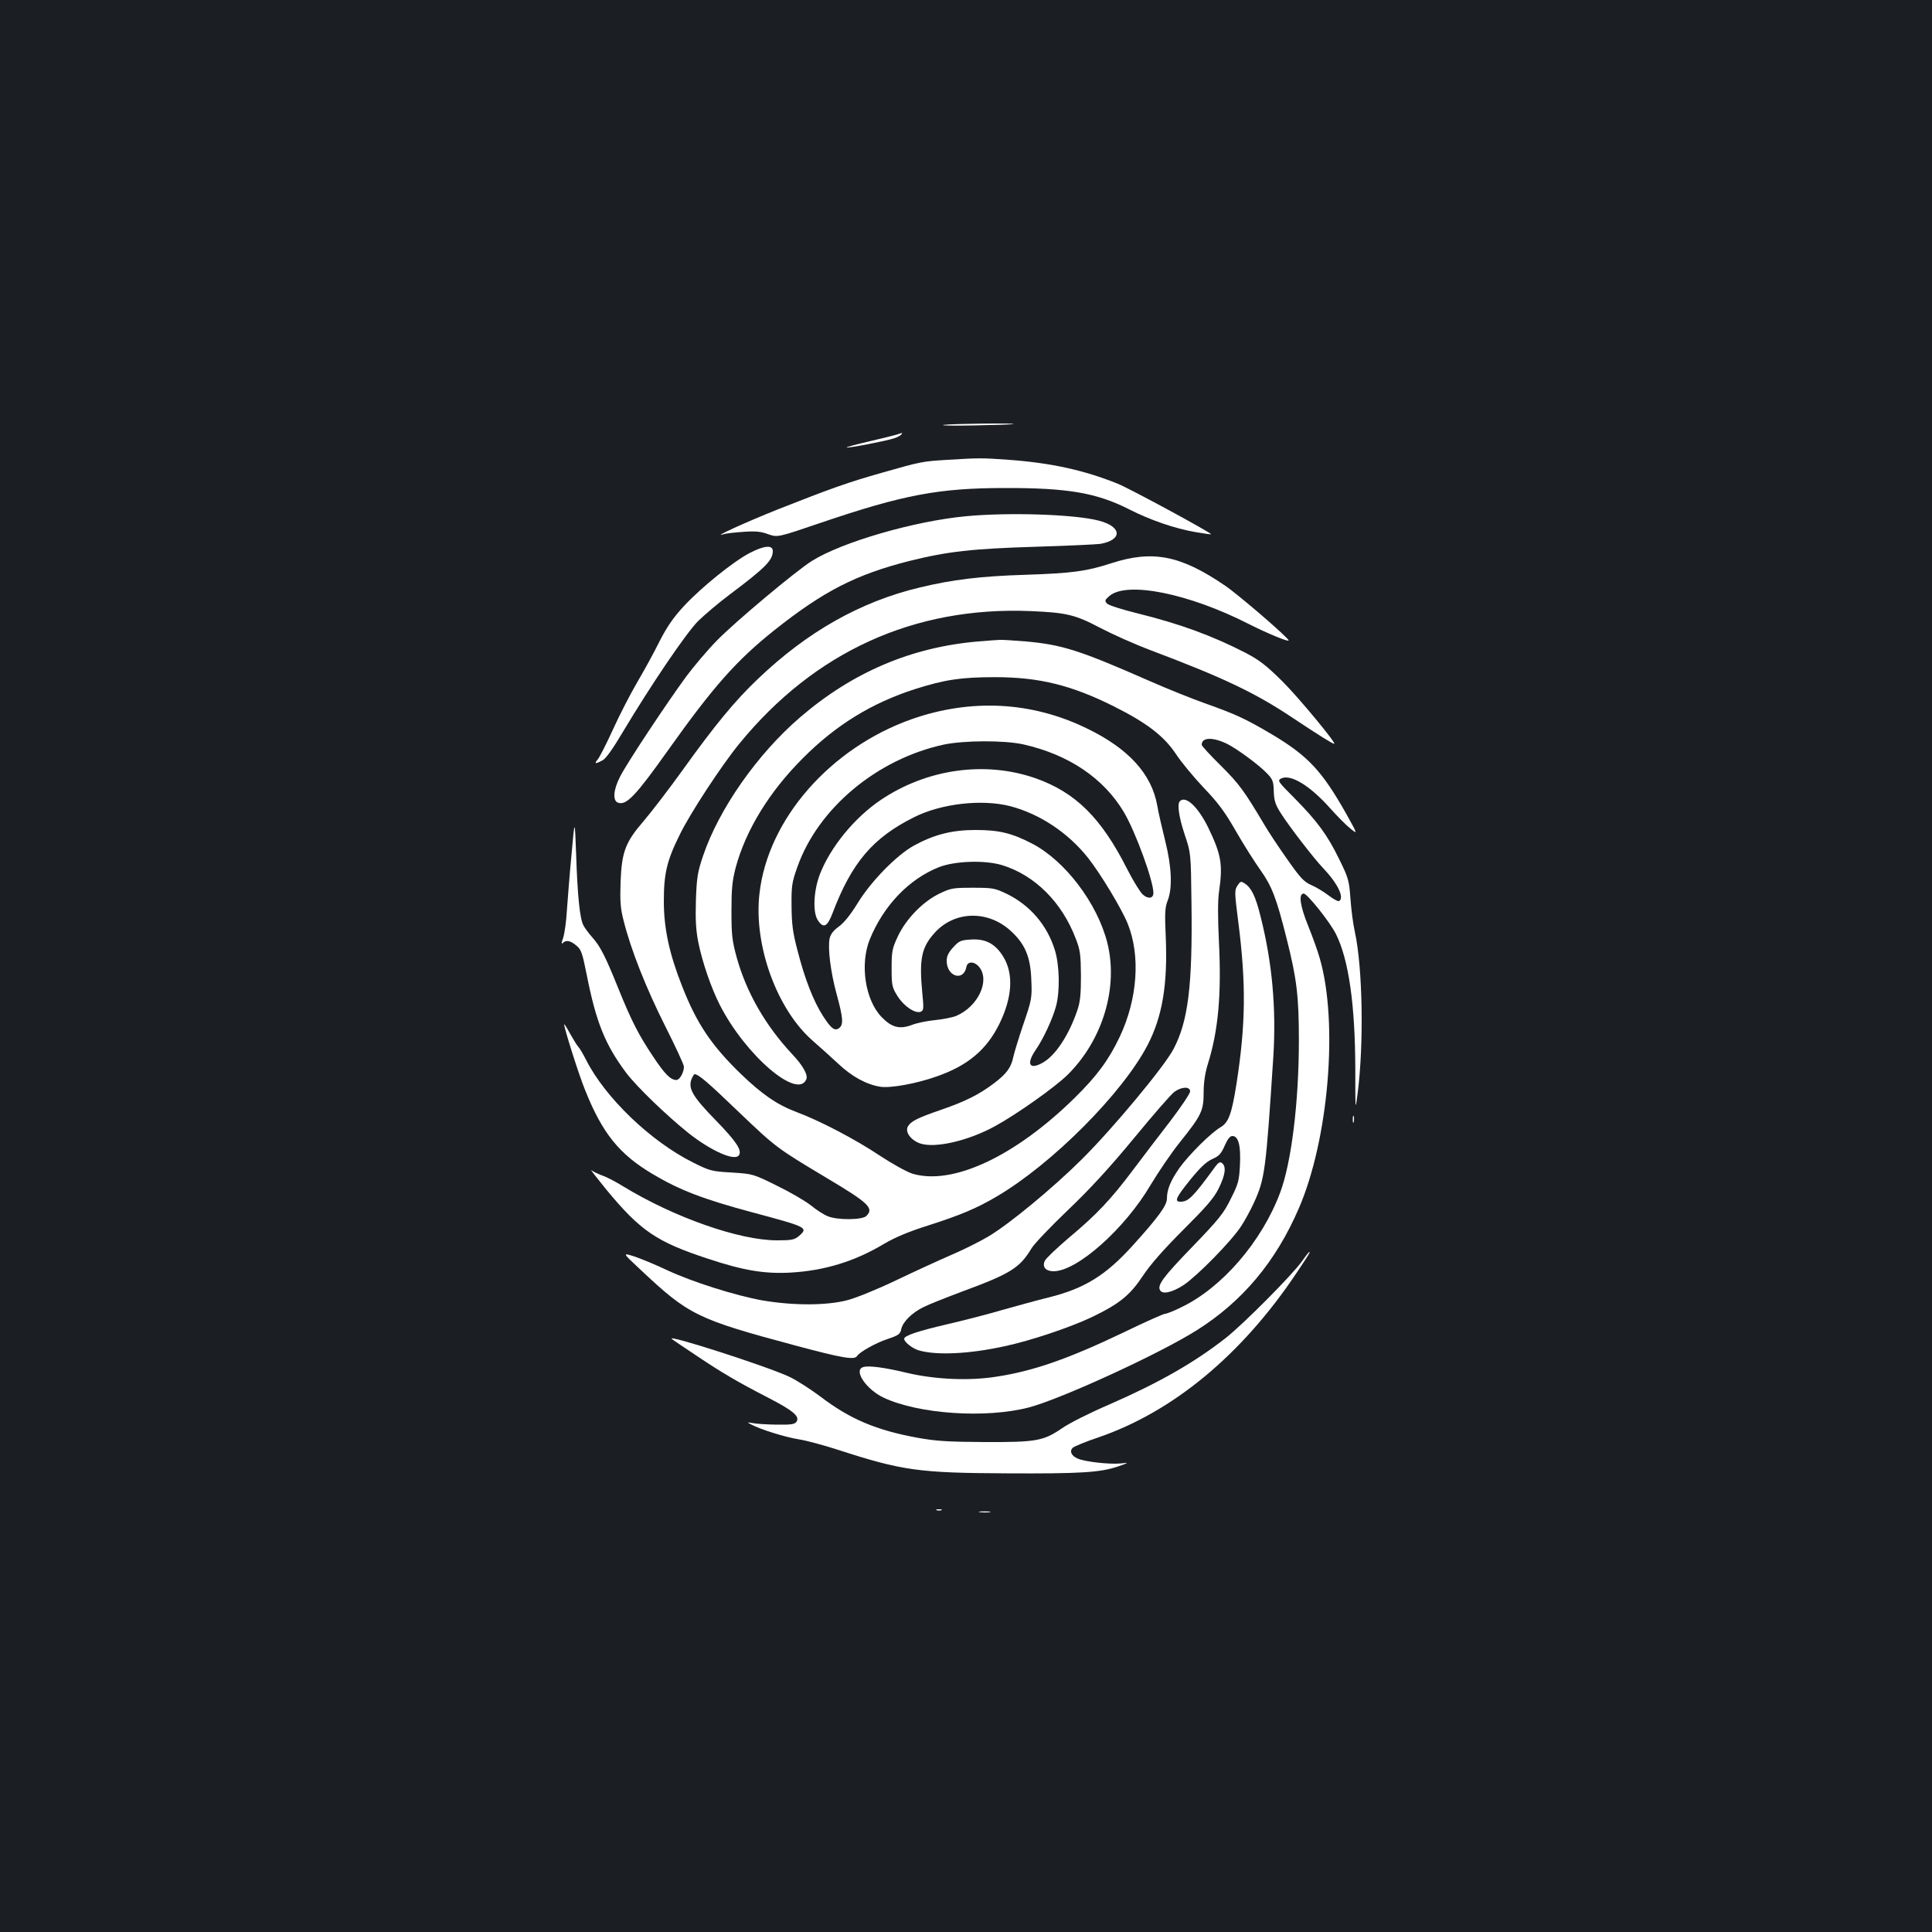 <?xml version="1.0" standalone="no"?>
<!DOCTYPE svg PUBLIC "-//W3C//DTD SVG 20010904//EN"
 "http://www.w3.org/TR/2001/REC-SVG-20010904/DTD/svg10.dtd">
<svg version="1.0" xmlns="http://www.w3.org/2000/svg"
 width="1000pt" height="1000pt" viewBox="0 0 1000 1000"
 preserveAspectRatio="xMidYMid meet">
<rect width="100%" height="100%" fill="#1b1f23"/>
<g transform="translate(0,1000) scale(0.1,-0.1)"
fill="#ffffff" stroke="none">
<path d="M4885 7801 c-22 -4 48 -5 155 -3 107 2 200 5 205 7 19 6 -320 2 -360
-4z"/>
<path d="M4640 7750 c-14 -4 -78 -20 -143 -35 -65 -15 -117 -29 -115 -31 5 -5
202 33 245 47 18 6 35 15 38 20 4 5 5 9 3 8 -2 0 -14 -4 -28 -9z"/>
<path d="M4905 7620 c-131 -8 -137 -9 -337 -66 -180 -51 -264 -81 -543 -191
-168 -67 -347 -149 -280 -128 11 4 57 9 101 12 63 5 93 2 130 -12 49 -17 49
-17 272 59 427 145 612 180 952 180 327 1 476 -25 644 -110 107 -55 238 -100
343 -118 43 -7 79 -13 81 -11 6 5 -412 232 -482 261 -173 70 -345 108 -564
124 -139 10 -155 10 -317 0z"/>
<path d="M5000 7328 c-267 -25 -640 -133 -797 -231 -82 -51 -400 -317 -494
-414 -47 -48 -117 -131 -156 -183 -102 -139 -309 -451 -343 -519 -36 -69 -40
-127 -10 -136 43 -14 91 37 258 272 233 328 355 466 550 621 254 202 422 288
697 358 200 50 328 64 656 74 163 5 314 12 335 15 115 21 111 89 -8 120 -124
33 -467 44 -688 23z"/>
<path d="M3881 7138 c-82 -42 -250 -177 -340 -274 -54 -58 -87 -105 -127 -183
-29 -59 -81 -153 -115 -211 -34 -58 -91 -168 -126 -245 -35 -77 -71 -147 -80
-157 -19 -22 -11 -23 25 -4 18 9 54 60 105 146 146 244 328 513 391 576 34 33
108 96 166 139 182 137 220 175 220 223 0 32 -44 29 -119 -10z"/>
<path d="M5753 7085 c-129 -42 -202 -52 -443 -60 -232 -7 -381 -25 -550 -66
-306 -73 -582 -229 -837 -473 -118 -112 -222 -238 -389 -471 -71 -99 -162
-217 -201 -263 -96 -111 -115 -160 -121 -318 -3 -99 -1 -135 16 -200 38 -152
117 -350 214 -543 54 -107 98 -202 98 -212 0 -30 -22 -69 -39 -69 -30 0 -60
30 -121 122 -74 111 -111 182 -180 353 -67 166 -93 217 -134 263 -18 20 -39
48 -46 62 -19 35 -31 153 -38 370 -7 185 -7 185 -24 -5 -10 -104 -20 -235 -24
-290 -3 -55 -12 -117 -19 -139 -9 -25 -10 -35 -2 -27 17 17 39 13 70 -13 25
-20 31 -38 53 -147 49 -250 96 -366 206 -513 53 -70 207 -219 322 -311 119
-94 241 -147 261 -114 16 25 -13 70 -119 179 -120 123 -145 165 -127 214 6 14
13 26 16 26 20 0 69 -42 226 -193 196 -187 197 -188 461 -346 215 -128 243
-155 202 -195 -21 -21 -151 -22 -200 -1 -20 8 -59 33 -87 56 -29 23 -108 69
-176 102 -123 61 -125 61 -233 68 -104 6 -113 8 -201 52 -220 110 -455 336
-554 532 -14 28 -31 57 -39 66 -8 8 -27 40 -44 70 -16 30 -30 51 -30 47 0 -20
75 -258 108 -339 90 -226 178 -334 352 -437 138 -82 261 -129 510 -196 288
-77 295 -80 246 -123 -24 -20 -37 -23 -114 -23 -196 0 -534 119 -799 281 -37
23 -85 48 -107 55 -21 8 -46 20 -55 27 -8 6 27 -38 77 -100 177 -214 260 -271
529 -359 181 -60 290 -78 423 -71 178 10 334 58 486 149 56 33 127 63 225 94
169 54 253 89 358 151 286 168 651 534 781 784 76 147 104 311 94 556 -6 128
-4 157 10 192 25 65 21 173 -13 309 -16 64 -35 146 -41 182 -29 164 -149 296
-365 400 -285 139 -599 155 -905 48 -423 -149 -746 -519 -789 -903 -31 -267
90 -601 277 -763 36 -31 95 -85 132 -119 69 -65 145 -107 217 -118 52 -8 187
16 293 54 160 56 257 138 323 272 67 137 74 259 20 347 -41 67 -92 94 -167 89
-53 -3 -62 -7 -92 -40 -24 -26 -34 -46 -34 -70 0 -82 87 -109 102 -32 5 31 42
30 67 -1 56 -71 -7 -204 -119 -252 -19 -8 -69 -18 -110 -22 -41 -4 -95 -15
-120 -25 -64 -24 -105 -13 -157 41 -85 88 -113 273 -61 402 72 176 204 313
359 374 83 32 237 37 326 10 169 -52 309 -191 381 -380 23 -59 26 -82 27 -192
0 -97 -4 -137 -19 -180 -44 -129 -113 -233 -178 -270 -70 -40 -88 -8 -37 66
40 58 87 160 105 226 21 78 18 213 -6 290 -40 130 -129 233 -250 292 -61 29
-72 31 -175 31 -104 0 -114 -2 -176 -32 -84 -42 -169 -129 -212 -220 -29 -62
-32 -77 -32 -164 0 -89 2 -99 30 -144 33 -53 91 -92 120 -82 16 7 17 15 9 95
-17 178 -5 238 64 314 102 113 273 118 391 12 76 -68 105 -136 109 -255 4 -93
3 -102 -41 -230 -25 -74 -48 -150 -52 -169 -11 -55 -35 -88 -100 -137 -77 -58
-146 -93 -273 -137 -125 -43 -158 -60 -173 -87 -15 -28 14 -69 62 -87 76 -27
250 12 391 90 113 62 309 201 374 265 182 180 264 453 205 685 -52 203 -217
421 -386 510 -107 56 -174 72 -295 72 -122 0 -214 -23 -320 -81 -90 -50 -222
-185 -291 -298 -35 -57 -69 -100 -96 -120 -29 -21 -44 -40 -49 -63 -10 -51 5
-173 37 -290 33 -121 35 -154 14 -172 -23 -19 -42 -6 -85 61 -49 76 -94 190
-132 339 -25 94 -30 136 -31 230 -1 104 2 124 30 202 107 304 412 559 758 634
105 22 313 23 412 1 235 -53 416 -175 521 -352 60 -102 152 -354 152 -417 0
-29 -28 -33 -56 -7 -13 12 -50 72 -81 133 -133 263 -266 394 -471 467 -261 92
-564 50 -804 -112 -136 -92 -261 -245 -315 -386 -32 -85 -37 -195 -10 -236 29
-44 49 -35 76 36 99 261 208 390 420 496 141 72 354 96 501 58 152 -40 300
-138 403 -269 65 -83 173 -262 204 -339 67 -166 51 -391 -42 -587 -56 -118
-118 -202 -232 -314 -308 -303 -632 -455 -840 -393 -29 9 -105 51 -170 94
-124 83 -309 180 -430 225 -101 38 -179 92 -288 197 -153 148 -230 263 -305
456 -66 167 -94 298 -94 438 0 143 15 209 82 344 52 108 217 360 309 472 389
476 905 711 1508 686 185 -8 229 -18 360 -87 61 -32 177 -84 259 -115 377
-142 543 -221 736 -350 137 -91 207 -135 216 -135 14 0 -186 242 -270 325 -83
82 -118 109 -191 147 -174 89 -338 149 -560 204 -77 19 -147 41 -155 50 -13
14 -12 18 12 39 90 78 411 14 724 -146 93 -47 204 -93 204 -84 0 13 -255 233
-328 283 -231 158 -375 186 -589 117z"/>
<path d="M5065 6680 c-347 -29 -652 -159 -924 -393 -220 -189 -420 -474 -502
-717 -28 -83 -33 -112 -37 -230 -3 -103 0 -155 13 -220 21 -102 65 -231 110
-320 133 -262 406 -496 449 -385 8 23 -19 71 -74 129 -139 149 -237 320 -287
501 -24 87 -27 118 -27 240 0 115 4 155 22 225 53 195 174 392 347 565 172
173 357 286 580 358 155 49 238 62 415 62 228 0 395 -41 615 -151 170 -85 260
-154 321 -246 28 -43 94 -122 145 -176 74 -77 110 -126 166 -224 40 -70 98
-161 128 -203 58 -82 82 -143 135 -355 52 -206 63 -296 63 -525 0 -321 -39
-634 -97 -788 -95 -254 -301 -492 -511 -593 -38 -19 -76 -34 -84 -34 -8 0
-103 -42 -210 -94 -288 -138 -472 -203 -666 -232 -140 -22 -316 -14 -460 20
-116 28 -199 39 -227 30 -52 -16 15 -115 105 -158 180 -85 529 -109 752 -51
167 44 675 277 870 400 236 149 408 354 527 629 155 357 206 962 109 1296 -10
36 -37 111 -60 168 -42 103 -51 167 -23 167 18 0 137 -149 167 -210 66 -132
99 -365 100 -695 0 -223 0 -224 12 -130 33 257 26 651 -14 835 -9 39 -19 116
-23 172 -7 95 -10 108 -58 205 -61 126 -116 200 -233 318 -83 83 -88 90 -69
100 49 26 151 -36 258 -157 34 -38 79 -84 101 -101 39 -32 39 -32 -21 76 -125
221 -197 299 -383 410 -139 82 -186 104 -349 162 -65 23 -195 75 -290 117
-360 158 -448 186 -637 203 -63 5 -123 9 -134 8 -11 0 -60 -4 -110 -8z m1290
-532 c52 -27 161 -107 203 -151 30 -31 34 -42 35 -94 2 -48 8 -68 37 -113 44
-69 170 -233 220 -285 74 -78 110 -152 81 -169 -5 -3 -29 10 -54 29 -26 20
-66 44 -90 54 -37 16 -57 37 -124 133 -44 62 -97 142 -118 178 -106 178 -130
211 -224 305 -56 55 -101 104 -101 110 0 40 59 41 135 3z"/>
<path d="M6107 5853 c-15 -14 -5 -83 25 -173 32 -95 32 -95 35 -350 6 -432
-17 -616 -93 -760 -47 -90 -312 -409 -474 -570 -149 -148 -377 -337 -486 -401
-44 -26 -128 -68 -189 -94 -60 -26 -189 -85 -285 -131 -98 -47 -211 -93 -255
-104 -108 -28 -279 -28 -438 -1 -140 25 -365 96 -497 158 -52 25 -125 55 -162
68 -68 22 -68 22 23 -63 255 -240 294 -259 808 -397 243 -65 304 -75 317 -54
13 21 98 69 160 89 54 18 64 25 69 51 8 37 55 84 114 113 25 13 116 49 201 81
252 93 298 122 360 225 14 23 99 112 189 198 116 111 216 220 343 374 98 119
191 226 207 237 38 27 81 28 81 2 0 -11 -46 -79 -102 -153 -57 -73 -143 -187
-193 -253 -113 -151 -190 -233 -333 -352 -62 -53 -118 -106 -124 -119 -15 -32
5 -54 46 -54 122 1 368 220 501 446 39 65 107 166 153 223 112 140 122 162
122 258 0 50 8 101 21 143 55 175 72 362 58 639 -6 123 -6 214 1 258 20 139
11 190 -56 329 -53 108 -117 168 -147 137z"/>
<path d="M6405 5416 c-16 -24 -15 -36 5 -193 40 -316 38 -525 -10 -833 -25
-158 -41 -200 -83 -225 -49 -28 -164 -143 -212 -210 -46 -66 -65 -112 -65
-159 0 -35 -44 -96 -179 -245 -138 -152 -247 -220 -431 -266 -58 -14 -166 -44
-241 -65 -74 -22 -203 -55 -285 -74 -154 -36 -224 -59 -224 -76 0 -16 42 -49
74 -59 90 -27 260 -20 446 21 133 28 341 98 452 151 143 69 197 113 264 214
39 59 109 138 209 238 119 119 158 163 183 214 34 69 40 112 18 130 -11 10
-20 5 -42 -26 -110 -150 -133 -173 -174 -173 -33 0 -24 21 51 114 52 64 83 93
114 107 35 15 46 28 64 69 15 34 27 50 40 50 31 0 44 -50 39 -149 -4 -81 -8
-98 -47 -175 -37 -76 -61 -106 -201 -251 -149 -154 -182 -198 -165 -224 13
-22 64 -10 122 28 72 49 245 225 297 304 21 32 50 86 66 121 57 125 62 163
101 761 15 247 -6 484 -67 724 -25 101 -47 146 -81 168 -20 13 -23 12 -38 -11z"/>
<path d="M7002 4205 c0 -16 2 -22 5 -12 2 9 2 23 0 30 -3 6 -5 -1 -5 -18z"/>
<path d="M6740 3473 c-51 -72 -304 -326 -395 -398 -165 -129 -348 -233 -602
-344 -98 -42 -208 -97 -245 -123 -98 -67 -134 -73 -403 -72 -187 1 -251 5
-345 22 -214 39 -351 97 -503 213 -51 38 -123 85 -162 103 -112 53 -637 222
-608 196 4 -4 62 -43 128 -87 136 -91 213 -136 372 -218 126 -65 164 -96 146
-123 -9 -14 -26 -17 -103 -16 -50 1 -106 4 -123 8 -32 5 -32 5 -7 -8 47 -25
175 -65 245 -76 39 -6 131 -31 205 -55 330 -107 417 -119 870 -121 382 -2 484
4 578 36 57 20 57 20 10 15 -57 -5 -185 9 -221 26 -32 14 -42 38 -25 55 7 7
67 32 133 54 387 133 741 426 1025 850 66 99 73 110 67 110 -2 0 -19 -21 -37
-47z"/>
<path d="M4848 2183 c6 -2 18 -2 25 0 6 3 1 5 -13 5 -14 0 -19 -2 -12 -5z"/>
<path d="M5073 2173 c15 -2 37 -2 50 0 12 2 0 4 -28 4 -27 0 -38 -2 -22 -4z"/>
</g>
</svg>
